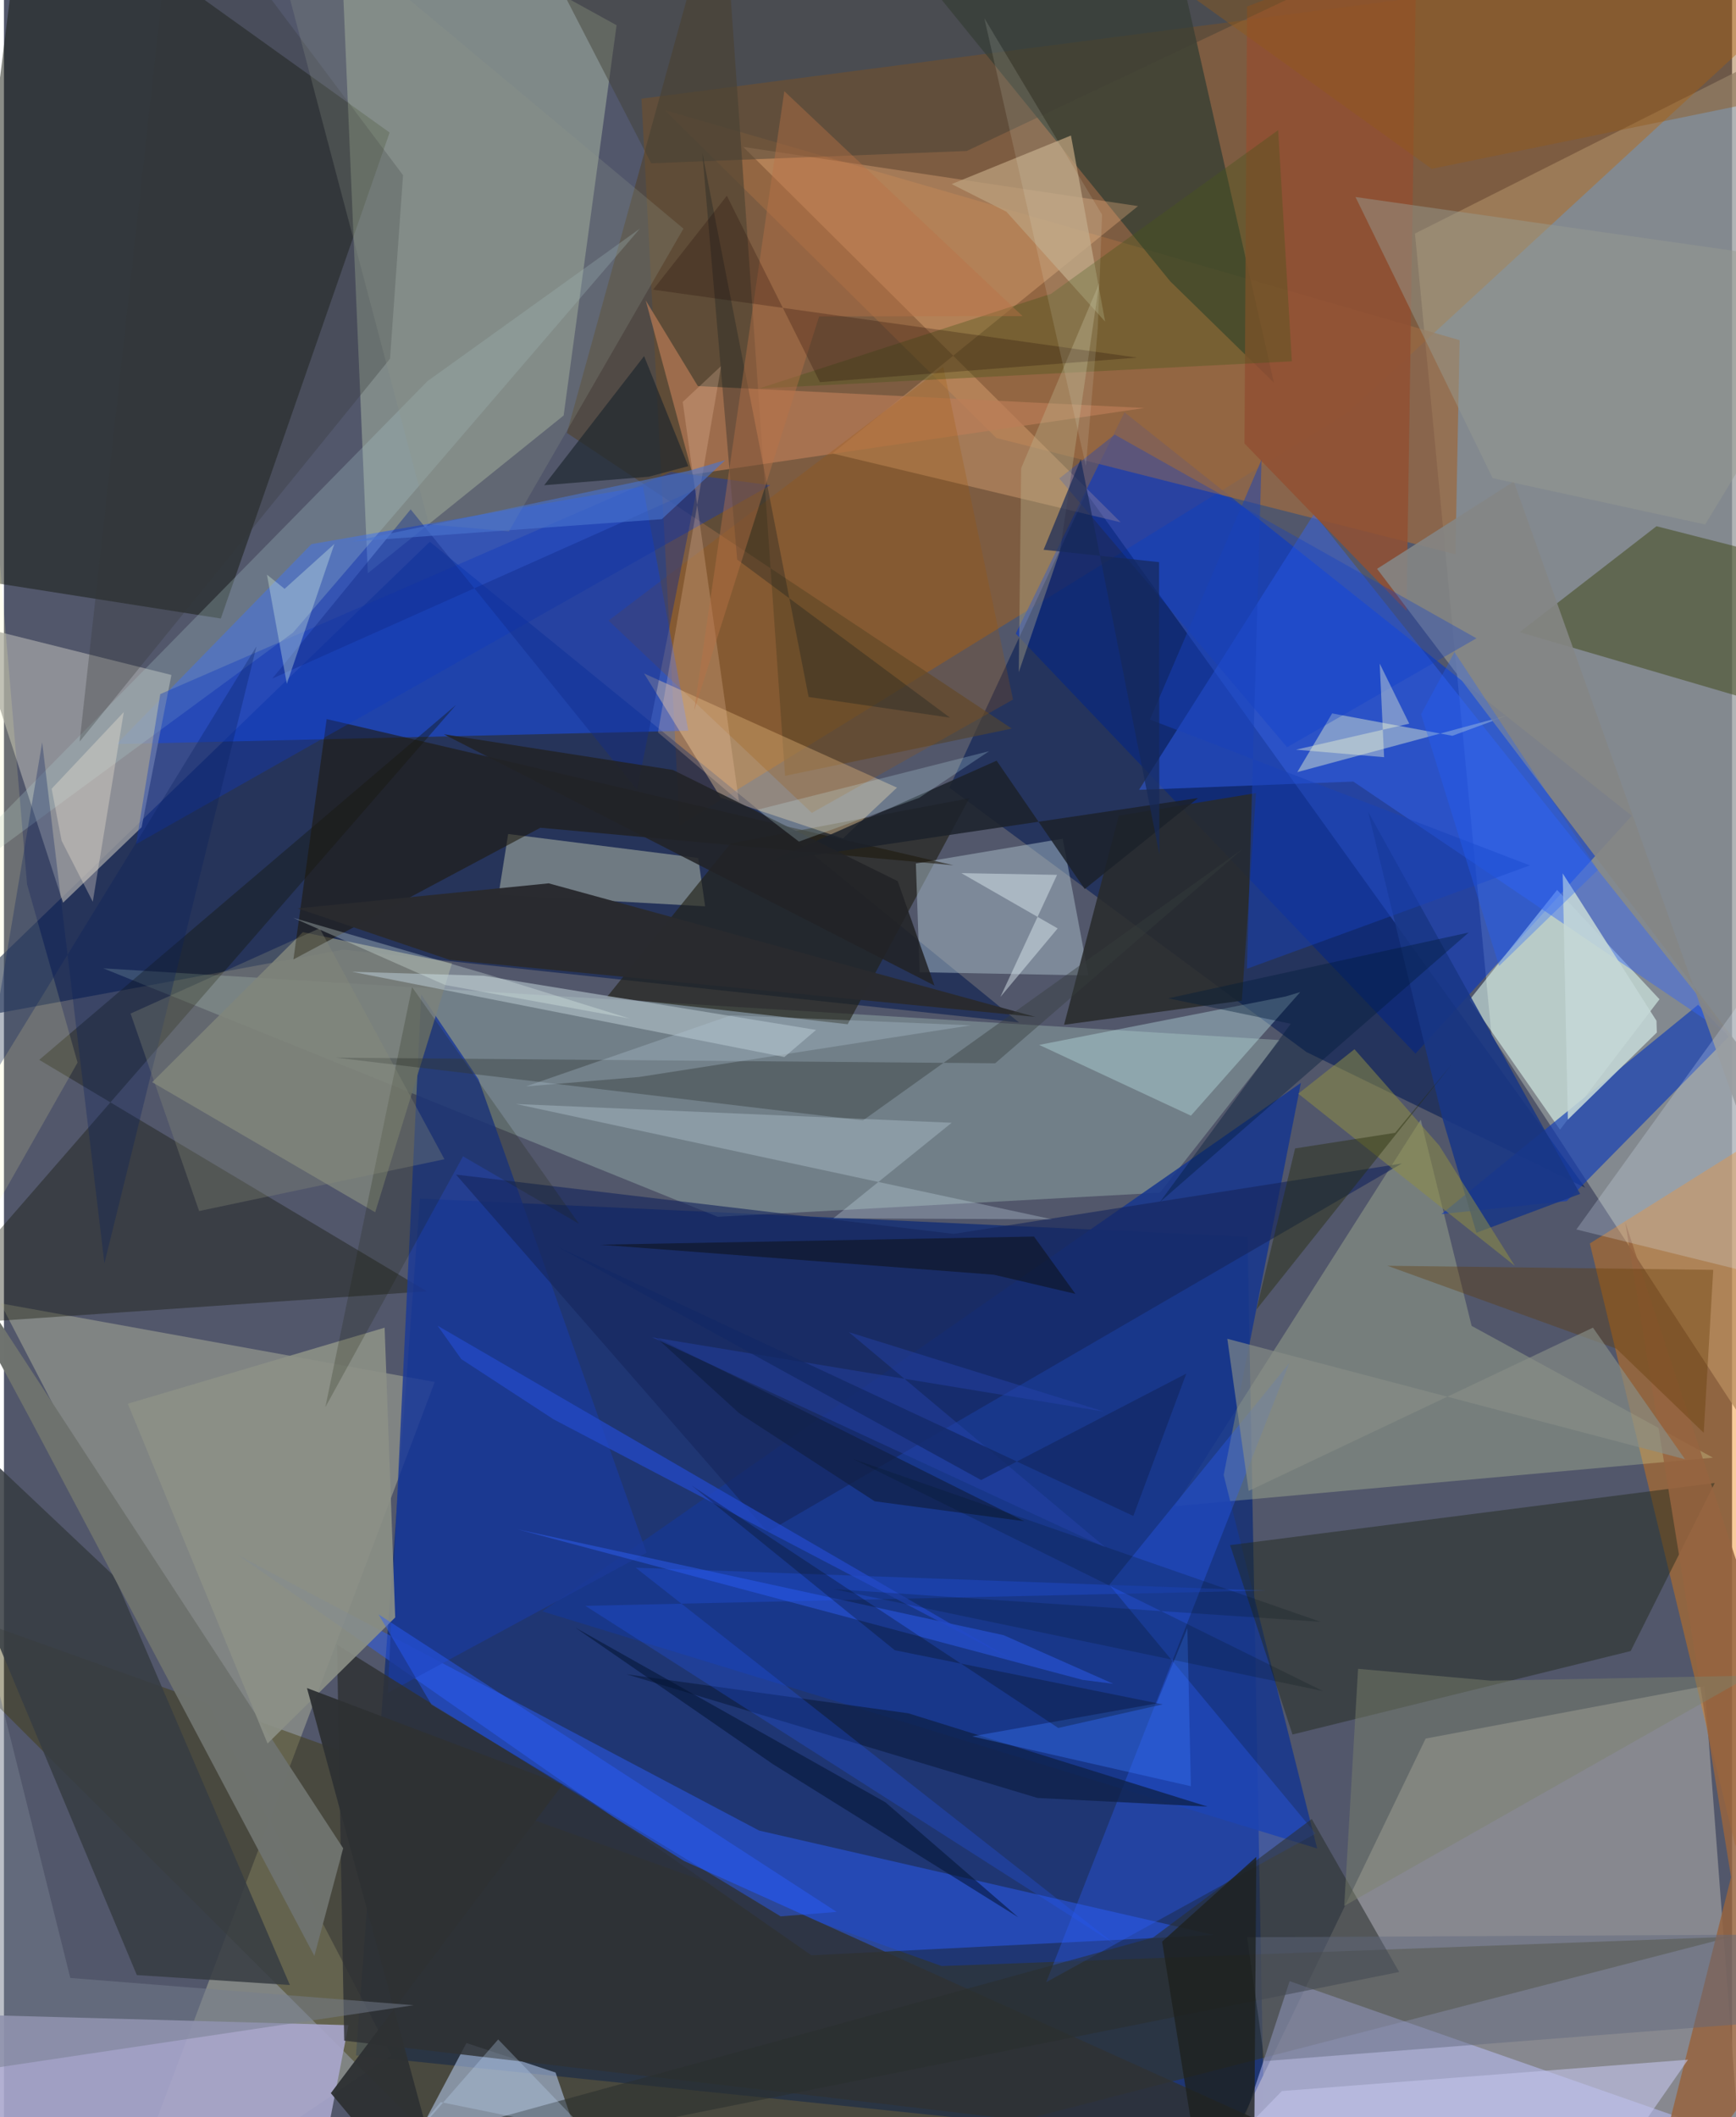 <svg xmlns="http://www.w3.org/2000/svg" width="228" height="278" viewBox="0 0 836 1024"><path fill="#52576b" d="M0 0h836v1024H0z"/><path fill="#949a9b" fill-opacity=".741" d="M719.644 500.77l174.095 266.494L898 4.552l-215.395 108.41z"/><path fill="#173074" fill-opacity=".855" d="M170.295 994.122l439.529 45.46-8.22-441.413-400.377-18.473z"/><path fill="#c16501" fill-opacity=".392" d="M649.836 199.74L326.868 399.18 308.416 47.728 898-28.973z"/><path fill="#0034cb" fill-opacity=".553" d="M787.496 394.59L542.062 199.385l-52.594 107.093 193.39 203.145z"/><path fill="#898a90" fill-opacity=".973" d="M569.56 1086l118.212-245.126 134.949-25.377L843.263 1086z"/><path fill="#102251" fill-opacity=".655" d="M164.123 459.316l-200.365 36.867 242.277-234.146L491.073 494.54z"/><path fill="#15190e" fill-opacity=".498" d="M10.553-62L186.576 64.107l-81.67 235.054-136.887-21.528z"/><path fill="#feffc9" fill-opacity=".267" d="M208.39 668.425L50.965 1086l136.462-91.868-189.093-363.75z"/><path fill="#3d3401" fill-opacity=".408" d="M453.627 950.911l382.045-14.17L258.53 1086-62 766.297z"/><path fill="#e6fdcb" fill-opacity=".306" d="M270.76 200.965l25.61-188.768L161.615-62l14.403 339.257z"/><path fill="#1952fb" fill-opacity=".502" d="M331.068 353.41L54.497 359.9l94.273-96.732 160.356-27.853z"/><path fill="#d6ffe9" fill-opacity=".239" d="M345.313 588.532l213.9-11.656 57.954-73.823-569.114-34.694z"/><path fill="#a9a7cd" fill-opacity=".898" d="M145.998 1086l20.65-106.498-197.006-5.46L-62 1086z"/><path fill="#031a53" fill-opacity=".561" d="M764.958 574.454l-134.891-65.64-172.709-127.868 66.265-142.489z"/><path fill="#f07b00" fill-opacity=".392" d="M898 673.546l-60.369 219.501-70.427-291.638L898 519.378z"/><path fill="#e2fff5" fill-opacity=".557" d="M709.004 483.628l42.373-53.218 49.534 52.903-48.135 63.076z"/><path fill="#ecfbb4" fill-opacity=".239" d="M710.017 641.294l116.75 63.736-260.34 23.437 118.968-186.885z"/><path fill="#a0a1a3" fill-opacity=".765" d="M81.007 326.461l-96.054-23.991 43.641 134.149 37.998-36.504z"/><path fill="#996a43" fill-opacity=".769" d="M480.1 211.843l222.091 56.211 2.003-103.521-384.569-111.28z"/><path fill="#2c60fe" fill-opacity=".463" d="M390.61 945.714L113.455 752.282l251.902 133.109 219.974 50.49z"/><path fill="#293932" fill-opacity=".655" d="M558.31-62l56.062 247.102-50.245-49.125L434.682-23.437z"/><path fill="#18388d" fill-opacity=".871" d="M627.425 523.748L260.46 779.365l374.82 114.671-45.215-180.621z"/><path fill="#bec3ff" fill-opacity=".51" d="M621.975 958.223L898 1054.709l-349.886-23.789L580.11 1086z"/><path fill="#22291b" fill-opacity=".467" d="M623.362 838.925l-30.193-91.603 234.455-30.053-40.658 81.287z"/><path fill="#111505" fill-opacity=".369" d="M218.722 340.92L17.058 512.612l187.485 111.95-247.336 17.026z"/><path fill="#123db5" fill-opacity=".675" d="M819.572 485.978l14.804 15.398-78.332 79.553-60.624 6.282z"/><path fill="#b9cef4" fill-opacity=".549" d="M266.844 1002.418L295.491 1086H171.798l51.954-97.861z"/><path fill="#3467fa" fill-opacity=".435" d="M549.114 382.026l103.65-4.012L835.246 501.39 633.782 248.528z"/><path fill="#8b9492" fill-opacity=".729" d="M335.843 414.97l-91.92-11.595-4.654 29.406 99.944 5.57z"/><path fill="#3c4412" fill-opacity=".486" d="M895.932 353.39L898 279.651l-98.553-25.134-66.162 51.243z"/><path fill="#222116" fill-opacity=".639" d="M351.542 407.908l115.447-21.825-58.817 109.311-116.435-13.215z"/><path fill="#abc1cc" fill-opacity=".478" d="M524.631 471.797l-81.663-1.567-1.81-52.612L512.2 405.64z"/><path fill="#ffc08c" fill-opacity=".298" d="M548.633 99.686L400.801 219.324l139.457 33.31L357.656 71.063z"/><path fill="#1b3998" fill-opacity=".824" d="M310.859 751.009L229.52 521.95l-27.658-40.934-16.152 337.768z"/><path fill="#2f3234" fill-opacity=".831" d="M647.098 1043.62L328.95 900.053 161.123 795.5l3.478 191.492z"/><path fill="#7c817c" fill-opacity=".875" d="M144.596 450.84l-72.913 72.573 107.907 62.93 37.175-120.483z"/><path fill="#1d190c" fill-opacity=".584" d="M259.499 400.355l199.832 18.142-303.21-70.7-16.09 116.248z"/><path fill="#514433" fill-opacity=".675" d="M272.328 209.397L487.55 352.383l-109.673 22.872L347.348-62z"/><path fill="#fdd7a2" fill-opacity=".373" d="M432.008 380.954l-26.13 24.583-59.137-19.753-37.074-60.053z"/><path fill="#292b2c" fill-opacity=".867" d="M539.35 394.507l66.344-10.917-6.826 100.393-86.007 11.665z"/><path fill="#2b61ff" fill-opacity=".325" d="M534.726 766.555l87.097-107.301-117.617 299.473 130.356-71.886z"/><path fill="#373d42" fill-opacity=".863" d="M64.283 955.268l74.036 4.815-84.93-197.704L-62 653.39z"/><path fill="#b9cbcf" fill-opacity=".584" d="M700.705 355.877l-58.168-10.826-16.85 28.395 102.338-27.623z"/><path fill="#15265d" fill-opacity=".62" d="M459.481 596.793l216.771-34.055-306.798 178.186-150.74-172.797z"/><path fill="#6e726e" fill-opacity=".992" d="M12.098 685.194l138.077 260.818 13.931-52.075L-62 547.648z"/><path fill="#abc9cb" fill-opacity=".275" d="M204.922 184.325L-54.962 449.157l194.855-143.24 167.751-195.344z"/><path fill="#bfe8ea" fill-opacity=".376" d="M574.212 539.615l52.89-59.773-7.109 2.133-119.19 23.41z"/><path fill="#915033" fill-opacity=".855" d="M683.367-28.14l-4.841 323.635-78.39-81L601.36 3.168z"/><path fill="#2a302e" fill-opacity=".557" d="M555.9 937.131L14.89 1086l660.063-132.206-42.273-74.025z"/><path fill="#adbcc5" fill-opacity=".647" d="M377.547 511.246l15.341-13.115-160.857-26.193-63.616-1.922z"/><path fill="#bb7c57" fill-opacity=".667" d="M335.678 186.74l-25.205-41.43 22.677 84.162 218.56-32.14z"/><path fill="#848684" fill-opacity=".898" d="M730.421 232.896l-66.147 42.233 196.27 258.616-20.249 7.766z"/><path fill="#8c9086" fill-opacity=".902" d="M127.523 843.28L59.918 678.916l124.238-36.762 5.12 140.15z"/><path fill="#414034" fill-opacity=".463" d="M313.105 78.97L257.412-28.991 751.354-62 465.767 73.028z"/><path fill="#966440" fill-opacity=".851" d="M790.836 1086L898 937.48 784.341 591.12l51.182 316.834z"/><path fill="#ba9f7c" fill-opacity=".761" d="M532.713 155.54l-47.754-53.134-26.493-13.374 57.72-23.489z"/><path fill="#292a2e" fill-opacity=".98" d="M215.557 464.246l283.47 27.612-235.504-64.62-121.405 12.119z"/><path fill="#0e38bf" fill-opacity=".38" d="M75.613 335.718l-11.698 72.574 306.833-173.606-47.998-6.435z"/><path fill="#e1f0ff" fill-opacity=".227" d="M760.689 594.651L898 404.114 845.806 612.16l17.337 7.81z"/><path fill="#373d3d" fill-opacity=".416" d="M415.523 541.948L599.22 410.623 479.532 514.274l-318.924-2.722z"/><path fill="#cce0f0" fill-opacity=".286" d="M247.762 533.976l210.73 9.065-57.265 46.224 105.747.465z"/><path fill="#60697e" fill-opacity=".463" d="M888.974 975.218L609.85 996.877l-8.456-59.892 241.197-1.224z"/><path fill="#a05700" fill-opacity=".227" d="M488.15 338.361L454.407 177.38 292.479 300.158l98.344 93.036z"/><path fill="#3061fa" fill-opacity=".447" d="M483.638 790.884l-235.204-51.22 273.41 72.838 14.818 1.895z"/><path fill="#47551b" fill-opacity=".365" d="M365.215 187.911l141.351-45.824 109.862-79.151 6.62 111.825z"/><path fill="#0e2148" fill-opacity=".753" d="M437.5 828.662l144.76 45.132-82.247-4.183-198.903-59.838z"/><path fill="#2559fb" fill-opacity=".263" d="M281.25 776.684l329.136-7.38-304.795-11.065 232.069 182.25z"/><path fill="#193686" fill-opacity=".867" d="M762.501 577.448L659.927 392.581 695.83 540.66l16.518 55.586z"/><path fill="#c2c4ea" fill-opacity=".596" d="M618.229 1011.357l196.481-15.166-58.735 84.394-197.937-7.454z"/><path fill="#295eff" fill-opacity=".443" d="M375.738 926.875l27.105-2.154-221.605-143.88 25.556 43.583z"/><path fill="#8e8f44" fill-opacity=".529" d="M730.901 612.229L626.154 528.98l27.191-21.5 40.989 46.552z"/><path fill="#979b91" fill-opacity=".478" d="M898 130.017L653.834 95.286l66.369 135.977 102.794 22.397z"/><path fill="#0b3dce" fill-opacity=".318" d="M712.35 308.724l-175.003-98.528-26.821 21.229L620.75 361.417z"/><path fill="#112b8a" fill-opacity=".424" d="M306.296 382.067L196.752 246.37l-66.955 81.837 205.427-91.749z"/><path fill="#1d211f" fill-opacity=".792" d="M605.841 898.113l-45.563 40.966 21.754 135.327 22.73-24.028z"/><path fill="#ffd4b4" fill-opacity=".224" d="M346.969 177.004L316.41 354.258l39.142 33.247-27.191-193.09z"/><path fill="#613900" fill-opacity=".349" d="M780.04 652.303l42.268 40.705 4.59-78.823-157.609-1.98z"/><path fill="#1941ba" fill-opacity=".478" d="M554.383 348.035l54.014-125.728-7.092 246.272 136.88-50.016z"/><path fill="#161f1f" fill-opacity=".329" d="M337.86 74.056l16.859 196.594 102.94 76.465-68.388-10.018z"/><path fill="#2349c6" fill-opacity=".757" d="M209.78 641.198l11.454 16.159 44.656 29.136 223.464 117.088z"/><path fill="#1b212b" fill-opacity=".851" d="M577.654 385.985l-54.804 44.006-42.63-62.078-109.78 48.835z"/><path fill="#beb68f" fill-opacity=".361" d="M529.856 136.969l-18.972 129.617-19.943 58.521 1.15-98.632z"/><path fill="#898f87" fill-opacity=".647" d="M591.827 647.535l221.424 58.258-44.536-63.66-166.569 78.972z"/><path fill="#2e3133" fill-opacity=".961" d="M158.132 1012.38l61.6 73.62-73.14-269.546 123.626 46.751z"/><path fill="#fffca0" fill-opacity=".157" d="M-24.16 619.397l17.513-402.163 17.829 210.512 24.429 86.172z"/><path fill="#3a77fe" fill-opacity=".369" d="M572.512 787.487l-14.889 36.406-89.303 15.928 105.875 24.105z"/><path fill="#7c826c" fill-opacity=".463" d="M655.084 807.143l-6.7 114.693L844.92 810.452l-125.693 2.43z"/><path fill="#1c220d" fill-opacity=".22" d="M278.18 591.912l-80.752-114.474-41.944 203.154L222.08 559.28z"/><path fill="#deecf1" fill-opacity=".463" d="M509.751 449.039l-46.598-26.74 46.313.839-27.41 59.042z"/><path fill="#272c0a" fill-opacity=".431" d="M605.918 633.385l18.702-77.936 48.41-7.55 26.945-32.602z"/><path fill="#333737" fill-opacity=".298" d="M36.606 358.678L186.78 173.504l6.285-88.772L83.089-62z"/><path fill="#c4d8d7" fill-opacity=".875" d="M754.062 422.406l2.512 119.122 43.046-42.151-.182-5.661z"/><path fill="#071e5d" fill-opacity=".306" d="M-9.828 527.949l28.322-168.911L48.6 611l73.55-298.345z"/><path fill="#b5c7d9" fill-opacity=".302" d="M351.718 491.074l116.018 4.84L307.257 520.9l-54.736 4.565z"/><path fill="#1c252d" fill-opacity=".655" d="M261.344 234.687l50.715-4.139 19.002-5.084-21.38-53.223z"/><path fill="#f7fed8" fill-opacity=".38" d="M665.548 320.951l14.284 29.062-54.781 12.579 42.62 3.636z"/><path fill="#767e8e" fill-opacity=".494" d="M198.177 969.85L32.095 956.667-62 579.65v429.112z"/><path fill="#e0fce8" fill-opacity=".318" d="M159.858 263.07l-23.008 67.677-9.627-52.805 8.545 6.857z"/><path fill="#8d978a" fill-opacity=".255" d="M205.613 253.656l38.66 3.346 84.453-146.427L122.1-62z"/><path fill="#222326" fill-opacity=".867" d="M450.153 476.68l-17.77-50.479-108.78-53.805-110.805-17.255z"/><path fill="#915a1b" fill-opacity=".427" d="M544.354-23.425L690.708 81.66 898 39.126 883.868-62z"/><path fill="#caf1fd" fill-opacity=".22" d="M384.592 407.046l-20.122-15.383 112.143-28.34-33.864 22.56z"/><path fill="#112148" fill-opacity=".749" d="M315.141 646.586l178.473 89.19-72.377-9.656-65.59-42.616z"/><path fill="#2744af" fill-opacity=".431" d="M313.47 646.758l218.886 36.027-123.599-38.45 124.221 104.143z"/><path fill="#001a38" fill-opacity=".392" d="M622.534 495.163l-63.25 86.154 149.33-130.292-145.346 31.836z"/><path fill="#eafbf6" fill-opacity=".278" d="M234.778 471.54l67.944 21.102-89.34-16.246-73.506-32.489z"/><path fill="#080902" fill-opacity=".42" d="M478.861 616.523l39.443 9.264-19.991-27.708-209.73 3.942z"/><path fill="#021332" fill-opacity=".545" d="M490.714 927.338l-118.682-74.06-95.574-66.032 149.976 84.466z"/><path fill="#b97247" fill-opacity=".416" d="M377.513 44.112l115.262 108.795-98.404.135-60.491 190.73z"/><path fill="#200600" fill-opacity=".243" d="M548.185 172.965l-153.439 11.89-45.026-90.163-35.677 45.41z"/><path fill="#172959" fill-opacity=".69" d="M558.799 271.883l-55.852-5.984 17.991-43.845 38.029 191.131z"/><path fill="#4975cf" fill-opacity=".604" d="M168.158 261.953l163.14-34.246 17.683-5.155-30.74 28.555z"/><path fill="#000700" fill-opacity=".259" d="M430.966 798.153l129.59 26.187-50.518 11.411-177.235-117.154z"/><path fill="#eef3e3" fill-opacity=".133" d="M474.276 8.78l49.134 216.61 5.743-66.701 2.08-54.863z"/><path fill="#898c79" fill-opacity=".314" d="M213.096 560.677l-60.37-111.703-91.477 41.254 33.162 95.517z"/><path fill="#c5dbfd" fill-opacity=".282" d="M282.168 1031.15l-43.073-44.744L152.2 1086l59.092-69.283z"/><path fill="#fff2dd" fill-opacity=".302" d="M23.066 381.492l4.835 25.163 15.067 29.487 15.001-91.725z"/><path fill="#001017" fill-opacity=".196" d="M638.096 817.916L410.728 705.633l226.196 78.772-235.538-15.8z"/><path fill="#132865" fill-opacity=".725" d="M546.355 733.218l-278.6-130.238 204.969 112.866 99.244-51.474z"/><path fill="#2162ff" fill-opacity=".314" d="M771.079 420.777l-47.785 46.449-37.735-121.775 16.161-30.06z"/></svg>